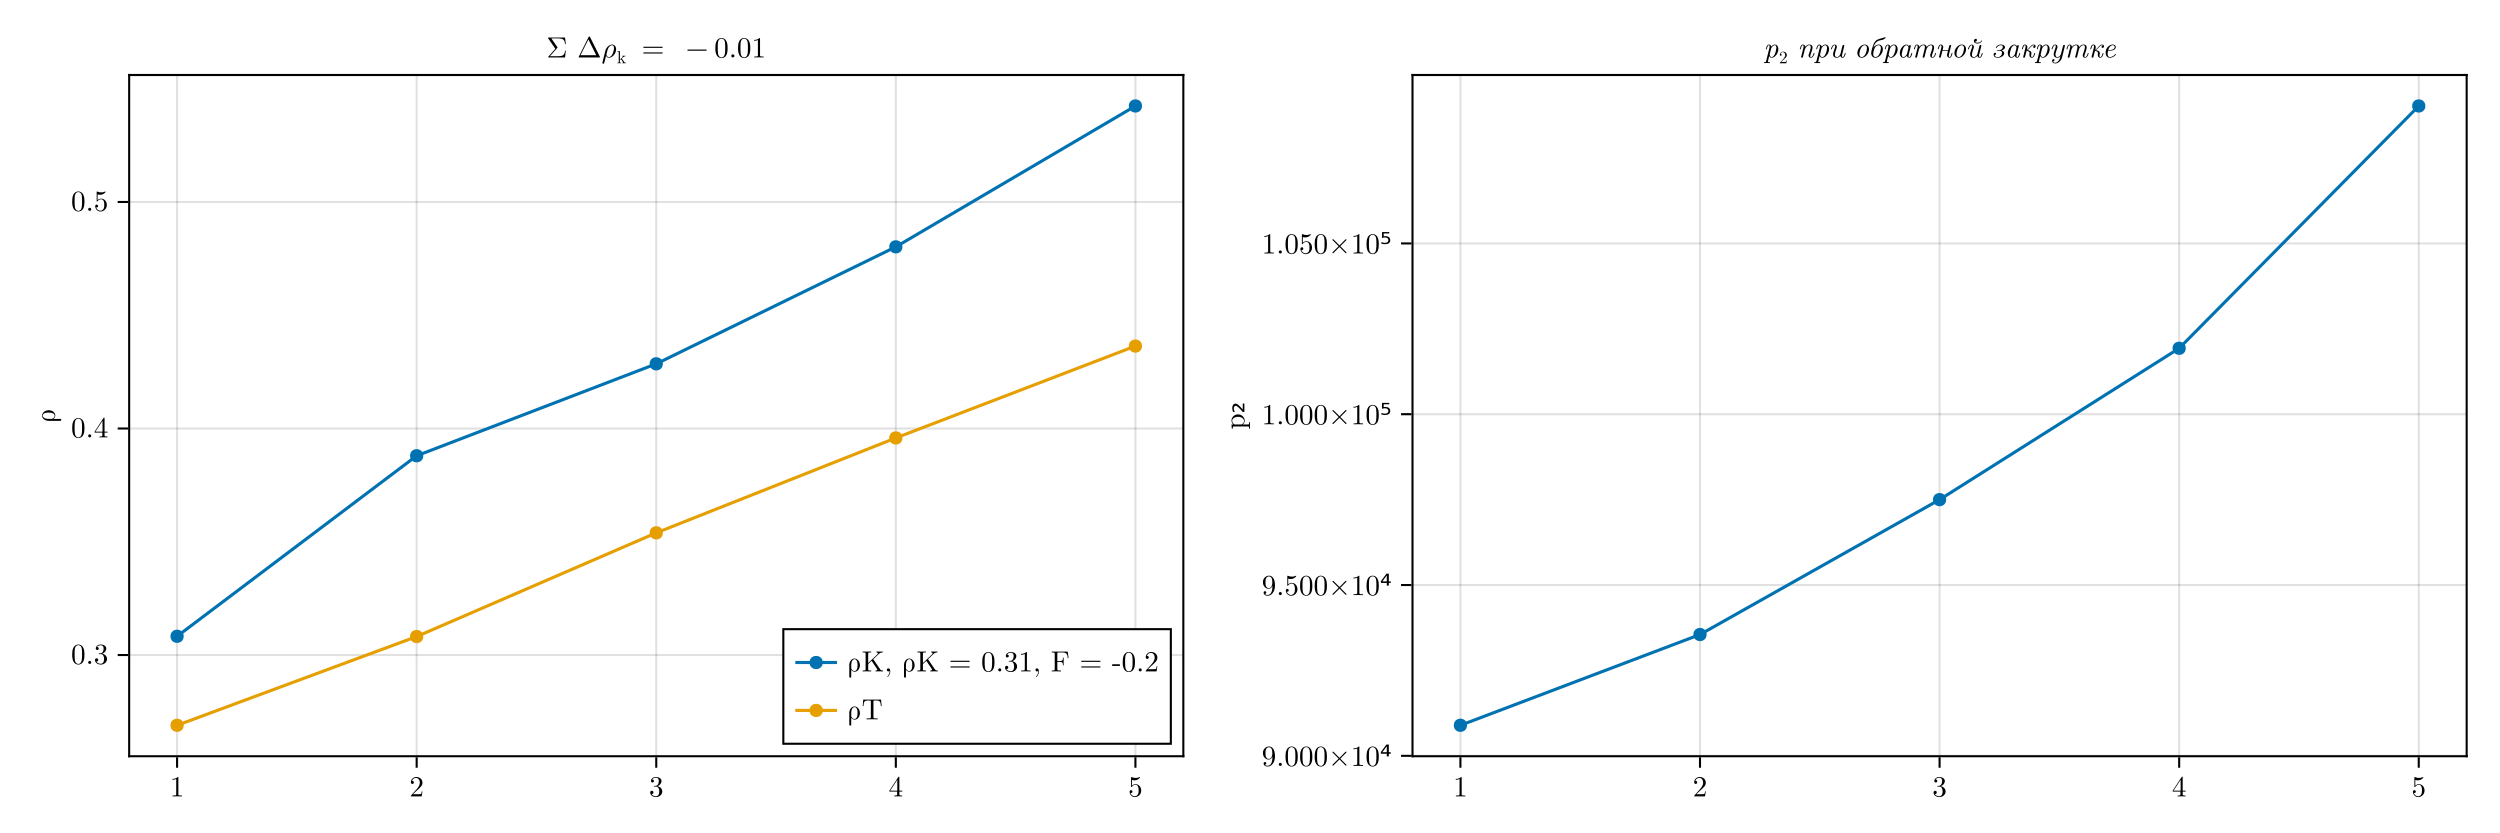 <?xml version="1.0" encoding="UTF-8"?>
<svg xmlns="http://www.w3.org/2000/svg" xmlns:xlink="http://www.w3.org/1999/xlink" width="1200" height="400" viewBox="0 0 1200 400">
<defs>
<g>
<g id="glyph-0-0-4dfd9dbc">
<path d="M 5.859 0 L 5.859 -0.438 L 5.422 -0.438 C 4.156 -0.438 4.109 -0.594 4.109 -1.109 L 4.109 -8.953 C 4.109 -9.297 4.109 -9.328 3.797 -9.328 C 2.922 -8.422 1.688 -8.422 1.25 -8.422 L 1.25 -8 C 1.531 -8 2.359 -8 3.078 -8.359 L 3.078 -1.109 C 3.078 -0.609 3.031 -0.438 1.781 -0.438 L 1.328 -0.438 L 1.328 0 C 1.812 -0.047 3.031 -0.047 3.594 -0.047 C 4.156 -0.047 5.375 -0.047 5.859 0 Z M 5.859 0 "/>
</g>
<g id="glyph-0-1-4dfd9dbc">
<path d="M 6.281 -2.438 L 5.938 -2.438 C 5.859 -2.016 5.766 -1.406 5.625 -1.188 C 5.531 -1.078 4.609 -1.078 4.297 -1.078 L 1.781 -1.078 L 3.266 -2.516 C 5.453 -4.453 6.281 -5.203 6.281 -6.609 C 6.281 -8.203 5.031 -9.328 3.312 -9.328 C 1.734 -9.328 0.703 -8.031 0.703 -6.797 C 0.703 -6 1.406 -6 1.438 -6 C 1.688 -6 2.172 -6.172 2.172 -6.75 C 2.172 -7.109 1.922 -7.469 1.422 -7.469 C 1.312 -7.469 1.281 -7.469 1.25 -7.469 C 1.562 -8.375 2.328 -8.891 3.141 -8.891 C 4.406 -8.891 5.016 -7.75 5.016 -6.609 C 5.016 -5.484 4.312 -4.375 3.547 -3.516 L 0.859 -0.516 C 0.703 -0.359 0.703 -0.344 0.703 0 L 5.891 0 Z M 6.281 -2.438 "/>
</g>
<g id="glyph-0-2-4dfd9dbc">
<path d="M 6.391 -2.391 C 6.391 -3.547 5.516 -4.641 4.062 -4.922 C 5.203 -5.312 6.016 -6.281 6.016 -7.391 C 6.016 -8.547 4.781 -9.328 3.438 -9.328 C 2.031 -9.328 0.969 -8.484 0.969 -7.422 C 0.969 -6.953 1.281 -6.688 1.688 -6.688 C 2.109 -6.688 2.391 -7 2.391 -7.406 C 2.391 -8.109 1.734 -8.109 1.531 -8.109 C 1.953 -8.797 2.891 -8.969 3.391 -8.969 C 3.969 -8.969 4.734 -8.672 4.734 -7.406 C 4.734 -7.234 4.703 -6.422 4.344 -5.812 C 3.922 -5.141 3.438 -5.094 3.094 -5.078 C 2.984 -5.062 2.641 -5.047 2.547 -5.047 C 2.438 -5.031 2.344 -5.016 2.344 -4.875 C 2.344 -4.719 2.438 -4.719 2.672 -4.719 L 3.297 -4.719 C 4.438 -4.719 4.953 -3.766 4.953 -2.391 C 4.953 -0.484 3.984 -0.078 3.375 -0.078 C 2.766 -0.078 1.719 -0.328 1.234 -1.141 C 1.719 -1.078 2.156 -1.391 2.156 -1.922 C 2.156 -2.422 1.781 -2.703 1.375 -2.703 C 1.031 -2.703 0.594 -2.5 0.594 -1.891 C 0.594 -0.609 1.891 0.312 3.422 0.312 C 5.125 0.312 6.391 -0.969 6.391 -2.391 Z M 6.391 -2.391 "/>
</g>
<g id="glyph-0-3-4dfd9dbc">
<path d="M 6.594 -2.312 L 6.594 -2.75 L 5.188 -2.75 L 5.188 -9.109 C 5.188 -9.391 5.188 -9.484 4.969 -9.484 C 4.844 -9.484 4.797 -9.484 4.688 -9.312 L 0.391 -2.75 L 0.391 -2.312 L 4.109 -2.312 L 4.109 -1.094 C 4.109 -0.594 4.094 -0.438 3.047 -0.438 L 2.766 -0.438 L 2.766 0 C 3.328 -0.047 4.062 -0.047 4.641 -0.047 C 5.234 -0.047 5.984 -0.047 6.547 0 L 6.547 -0.438 L 6.266 -0.438 C 5.219 -0.438 5.188 -0.594 5.188 -1.094 L 5.188 -2.312 Z M 4.203 -2.75 L 0.781 -2.75 L 4.203 -7.969 Z M 4.203 -2.75 "/>
</g>
<g id="glyph-0-4-4dfd9dbc">
<path d="M 6.281 -2.812 C 6.281 -4.484 5.141 -5.875 3.625 -5.875 C 2.953 -5.875 2.359 -5.656 1.844 -5.172 L 1.844 -7.891 C 2.125 -7.812 2.594 -7.719 3.031 -7.719 C 4.766 -7.719 5.734 -8.984 5.734 -9.172 C 5.734 -9.25 5.703 -9.328 5.594 -9.328 C 5.594 -9.328 5.562 -9.328 5.484 -9.281 C 5.203 -9.156 4.516 -8.875 3.578 -8.875 C 3.031 -8.875 2.375 -8.969 1.719 -9.266 C 1.609 -9.312 1.547 -9.312 1.547 -9.312 C 1.406 -9.312 1.406 -9.203 1.406 -8.969 L 1.406 -4.828 C 1.406 -4.578 1.406 -4.469 1.609 -4.469 C 1.703 -4.469 1.734 -4.516 1.797 -4.594 C 1.953 -4.812 2.469 -5.578 3.594 -5.578 C 4.328 -5.578 4.672 -4.922 4.781 -4.672 C 5.016 -4.156 5.047 -3.609 5.047 -2.906 C 5.047 -2.422 5.047 -1.578 4.703 -1 C 4.375 -0.453 3.844 -0.078 3.203 -0.078 C 2.188 -0.078 1.391 -0.828 1.141 -1.656 C 1.188 -1.641 1.234 -1.625 1.391 -1.625 C 1.844 -1.625 2.094 -1.969 2.094 -2.312 C 2.094 -2.641 1.844 -3 1.391 -3 C 1.188 -3 0.703 -2.891 0.703 -2.25 C 0.703 -1.047 1.672 0.312 3.234 0.312 C 4.859 0.312 6.281 -1.031 6.281 -2.812 Z M 6.281 -2.812 "/>
</g>
<g id="glyph-0-5-4dfd9dbc">
<path d="M 6.438 -4.484 C 6.438 -5.594 6.375 -6.719 5.875 -7.75 C 5.234 -9.094 4.094 -9.328 3.5 -9.328 C 2.656 -9.328 1.641 -8.953 1.062 -7.656 C 0.609 -6.688 0.547 -5.594 0.547 -4.484 C 0.547 -3.438 0.609 -2.172 1.172 -1.109 C 1.781 0.031 2.797 0.312 3.484 0.312 C 4.234 0.312 5.312 0.016 5.922 -1.312 C 6.375 -2.281 6.438 -3.375 6.438 -4.484 Z M 5.281 -4.641 C 5.281 -3.594 5.281 -2.641 5.125 -1.75 C 4.906 -0.422 4.109 0 3.484 0 C 2.938 0 2.109 -0.344 1.859 -1.688 C 1.703 -2.531 1.703 -3.828 1.703 -4.641 C 1.703 -5.547 1.703 -6.469 1.812 -7.219 C 2.094 -8.891 3.141 -9.016 3.484 -9.016 C 3.953 -9.016 4.875 -8.766 5.141 -7.375 C 5.281 -6.594 5.281 -5.531 5.281 -4.641 Z M 5.281 -4.641 "/>
</g>
<g id="glyph-0-6-4dfd9dbc">
<path d="M 2.688 -0.734 C 2.688 -1.141 2.359 -1.484 1.953 -1.484 C 1.547 -1.484 1.203 -1.141 1.203 -0.734 C 1.203 -0.344 1.547 0 1.953 0 C 2.359 0 2.688 -0.344 2.688 -0.734 Z M 2.688 -0.734 "/>
</g>
<g id="glyph-0-7-4dfd9dbc">
<path d="M 9.312 -3.297 L 8.953 -3.297 C 8.703 -0.969 7.75 -0.594 5.562 -0.594 L 1.688 -0.594 L 5.203 -4.562 C 5.328 -4.703 5.328 -4.781 5.328 -4.781 C 5.328 -4.859 5.281 -4.922 5.234 -4.984 L 2.359 -9.125 L 5.594 -9.125 C 7.969 -9.125 8.672 -8.625 8.953 -6.406 L 9.312 -6.406 L 8.922 -9.562 L 1.141 -9.562 C 0.812 -9.562 0.781 -9.562 0.781 -9.234 L 4.266 -4.172 L 0.938 -0.375 C 0.797 -0.219 0.797 -0.203 0.797 -0.156 C 0.797 0 0.938 0 1.141 0 L 8.922 0 Z M 9.312 -3.297 "/>
</g>
<g id="glyph-0-8-4dfd9dbc">
</g>
<g id="glyph-0-9-4dfd9dbc">
<path d="M 10.984 -0.109 C 10.984 -0.109 10.984 -0.156 10.922 -0.281 L 6.188 -9.766 C 6.094 -9.953 6.062 -10.031 5.828 -10.031 C 5.594 -10.031 5.562 -9.953 5.453 -9.766 L 0.734 -0.281 C 0.656 -0.156 0.656 -0.109 0.656 -0.109 C 0.656 0 0.734 0 0.969 0 L 10.688 0 C 10.906 0 10.984 0 10.984 -0.109 Z M 9.141 -1.062 L 1.594 -1.062 L 5.375 -8.625 Z M 9.141 -1.062 "/>
</g>
<g id="glyph-0-10-4dfd9dbc">
<path d="M 7.031 -3.906 C 7.031 -5.391 6.109 -6.188 5.078 -6.188 C 3.719 -6.188 2.25 -4.781 1.828 -3.078 L 0.469 2.422 C 0.422 2.594 0.422 2.641 0.422 2.641 C 0.422 2.859 0.578 3.031 0.812 3.031 C 1.109 3.031 1.281 2.766 1.297 2.734 C 1.375 2.609 1.812 0.734 2.203 -0.781 C 2.484 -0.219 2.922 0.156 3.578 0.156 C 5.219 0.156 7.031 -1.812 7.031 -3.906 Z M 6.016 -4.516 C 6.016 -3.734 5.609 -2.172 5.234 -1.484 C 4.781 -0.609 4.109 -0.156 3.562 -0.156 C 2.594 -0.156 2.359 -1.281 2.359 -1.406 C 2.359 -1.453 2.438 -1.734 2.484 -1.922 C 2.875 -3.484 3.016 -3.984 3.312 -4.547 C 3.922 -5.578 4.625 -5.875 5.047 -5.875 C 5.578 -5.875 6.016 -5.469 6.016 -4.516 Z M 6.016 -4.516 "/>
</g>
<g id="glyph-0-11-4dfd9dbc">
<path d="M 10.109 -4.859 C 10.109 -5.016 9.984 -5.141 9.828 -5.141 L 1.062 -5.141 C 0.906 -5.141 0.781 -5.016 0.781 -4.859 C 0.781 -4.703 0.906 -4.578 1.062 -4.578 L 9.828 -4.578 C 9.984 -4.578 10.109 -4.703 10.109 -4.859 Z M 10.109 -2.141 C 10.109 -2.297 9.984 -2.422 9.828 -2.422 L 1.062 -2.422 C 0.906 -2.422 0.781 -2.297 0.781 -2.141 C 0.781 -1.984 0.906 -1.859 1.062 -1.859 L 9.828 -1.859 C 9.984 -1.859 10.109 -1.984 10.109 -2.141 Z M 10.109 -2.141 "/>
</g>
<g id="glyph-0-12-4dfd9dbc">
<path d="M 10.109 -3.5 C 10.109 -3.656 9.984 -3.781 9.828 -3.781 L 1.062 -3.781 C 0.906 -3.781 0.781 -3.656 0.781 -3.5 C 0.781 -3.344 0.906 -3.219 1.062 -3.219 L 9.828 -3.219 C 9.984 -3.219 10.109 -3.344 10.109 -3.5 Z M 10.109 -3.5 "/>
</g>
<g id="glyph-0-13-4dfd9dbc">
<path d="M 6.391 -4.609 C 6.391 -8.375 4.781 -9.328 3.547 -9.328 C 2.766 -9.328 2.094 -9.078 1.484 -8.438 C 0.906 -7.812 0.594 -7.219 0.594 -6.172 C 0.594 -4.422 1.812 -3.047 3.391 -3.047 C 4.234 -3.047 4.812 -3.641 5.141 -4.453 L 5.141 -4 C 5.141 -0.734 3.688 -0.078 2.875 -0.078 C 2.625 -0.078 1.875 -0.109 1.5 -0.594 C 2.109 -0.594 2.219 -1 2.219 -1.234 C 2.219 -1.672 1.891 -1.875 1.578 -1.875 C 1.359 -1.875 0.938 -1.75 0.938 -1.203 C 0.938 -0.266 1.688 0.312 2.891 0.312 C 4.688 0.312 6.391 -1.594 6.391 -4.609 Z M 5.109 -5.891 C 5.109 -4.734 4.641 -3.375 3.406 -3.375 C 3.172 -3.375 2.531 -3.375 2.094 -4.25 C 1.844 -4.781 1.844 -5.469 1.844 -6.156 C 1.844 -6.922 1.844 -7.578 2.141 -8.094 C 2.516 -8.797 3.047 -8.969 3.547 -8.969 C 4.188 -8.969 4.641 -8.5 4.891 -7.875 C 5.047 -7.422 5.109 -6.531 5.109 -5.891 Z M 5.109 -5.891 "/>
</g>
<g id="glyph-0-14-4dfd9dbc">
<path d="M 8.734 -0.203 C 8.844 -0.312 8.844 -0.484 8.734 -0.609 L 5.844 -3.5 L 8.734 -6.391 C 8.844 -6.516 8.844 -6.688 8.734 -6.797 C 8.641 -6.906 8.453 -6.906 8.344 -6.797 L 5.453 -3.891 L 2.547 -6.797 C 2.438 -6.906 2.25 -6.906 2.156 -6.797 C 2.047 -6.688 2.047 -6.516 2.156 -6.391 L 5.047 -3.5 L 2.156 -0.609 C 2.047 -0.484 2.047 -0.312 2.156 -0.203 C 2.25 -0.094 2.438 -0.094 2.547 -0.203 L 5.453 -3.109 L 8.344 -0.203 C 8.453 -0.094 8.641 -0.094 8.734 -0.203 Z M 8.734 -0.203 "/>
</g>
<g id="glyph-0-15-4dfd9dbc">
<path d="M 5.891 -3.906 C 5.531 -5.391 4.406 -6.188 3.391 -6.188 C 2.031 -6.188 0.906 -4.781 0.906 -3.078 L 0.906 2.422 C 0.906 2.594 0.922 2.641 0.922 2.641 C 0.984 2.859 1.172 3.031 1.406 3.031 C 1.703 3.031 1.812 2.766 1.828 2.734 C 1.859 2.609 1.844 0.734 1.844 -0.781 C 2.266 -0.219 2.812 0.156 3.469 0.156 C 5.109 0.156 6.422 -1.812 5.891 -3.906 Z M 4.75 -4.516 C 4.922 -3.734 4.906 -2.172 4.719 -1.484 C 4.469 -0.609 3.906 -0.156 3.375 -0.156 C 2.391 -0.156 1.891 -1.281 1.859 -1.406 C 1.844 -1.453 1.844 -1.734 1.844 -1.922 C 1.844 -3.484 1.859 -3.984 2.031 -4.547 C 2.375 -5.578 3 -5.875 3.438 -5.875 C 3.953 -5.875 4.5 -5.469 4.75 -4.516 Z M 4.75 -4.516 "/>
</g>
<g id="glyph-0-16-4dfd9dbc">
<path d="M 10.297 0 L 10.297 -0.438 C 9.547 -0.438 9.25 -0.484 8.828 -1.109 L 5.594 -5.859 L 8.125 -8.281 C 8.234 -8.406 8.969 -9.109 10.109 -9.125 L 10.109 -9.562 C 9.75 -9.516 9.297 -9.516 8.922 -9.516 C 8.406 -9.516 7.609 -9.516 7.141 -9.562 L 7.141 -9.125 C 7.703 -9.109 7.781 -8.797 7.781 -8.672 C 7.781 -8.438 7.641 -8.297 7.531 -8.203 L 3.156 -4.016 L 3.156 -8.469 C 3.156 -8.969 3.172 -9.125 4.25 -9.125 L 4.594 -9.125 L 4.594 -9.562 C 4.109 -9.516 3.062 -9.516 2.531 -9.516 C 2 -9.516 0.953 -9.516 0.469 -9.562 L 0.469 -9.125 L 0.797 -9.125 C 1.875 -9.125 1.906 -8.969 1.906 -8.469 L 1.906 -1.094 C 1.906 -0.594 1.875 -0.438 0.797 -0.438 L 0.469 -0.438 L 0.469 0 C 0.953 -0.047 1.984 -0.047 2.516 -0.047 C 3.047 -0.047 4.109 -0.047 4.594 0 L 4.594 -0.438 L 4.25 -0.438 C 3.172 -0.438 3.156 -0.594 3.156 -1.094 L 3.156 -3.547 L 4.781 -5.078 L 7.312 -1.328 C 7.391 -1.203 7.516 -1.016 7.516 -0.859 C 7.516 -0.438 6.969 -0.438 6.688 -0.438 L 6.688 0 C 7.188 -0.047 8.156 -0.047 8.688 -0.047 Z M 10.297 0 "/>
</g>
<g id="glyph-0-17-4dfd9dbc">
<path d="M 2.844 -0.016 C 2.844 -0.938 2.484 -1.484 1.953 -1.484 C 1.484 -1.484 1.203 -1.141 1.203 -0.734 C 1.203 -0.359 1.484 0 1.953 0 C 2.109 0 2.297 -0.062 2.438 -0.188 C 2.484 -0.203 2.5 -0.219 2.5 -0.219 C 2.5 -0.219 2.531 -0.203 2.531 -0.016 C 2.531 1.016 2.047 1.859 1.578 2.328 C 1.422 2.484 1.422 2.5 1.422 2.547 C 1.422 2.641 1.5 2.703 1.562 2.703 C 1.719 2.703 2.844 1.625 2.844 -0.016 Z M 2.844 -0.016 "/>
</g>
<g id="glyph-0-18-4dfd9dbc">
<path d="M 3.859 -2.625 L 3.859 -3.438 L 0.156 -3.438 L 0.156 -2.625 Z M 3.859 -2.625 "/>
</g>
<g id="glyph-0-19-4dfd9dbc">
<path d="M 9.594 -6.328 L 9.328 -9.484 L 0.766 -9.484 L 0.5 -6.328 L 0.859 -6.328 C 1.047 -8.578 1.266 -9.047 3.375 -9.047 C 3.625 -9.047 3.984 -9.047 4.125 -9.016 C 4.422 -8.953 4.422 -8.812 4.422 -8.484 L 4.422 -1.109 C 4.422 -0.625 4.422 -0.438 2.953 -0.438 L 2.391 -0.438 L 2.391 0 C 2.969 -0.047 4.391 -0.047 5.047 -0.047 C 5.688 -0.047 7.125 -0.047 7.703 0 L 7.703 -0.438 L 7.141 -0.438 C 5.672 -0.438 5.672 -0.625 5.672 -1.109 L 5.672 -8.484 C 5.672 -8.766 5.672 -8.953 5.922 -9.016 C 6.078 -9.047 6.453 -9.047 6.719 -9.047 C 8.828 -9.047 9.047 -8.578 9.234 -6.328 Z M 9.594 -6.328 "/>
</g>
<g id="glyph-1-0-4dfd9dbc">
<path d="M -3.906 -5.891 C -5.391 -5.531 -6.188 -4.406 -6.188 -3.391 C -6.188 -2.031 -4.781 -0.906 -3.078 -0.906 L 2.422 -0.906 C 2.594 -0.906 2.641 -0.922 2.641 -0.922 C 2.859 -0.984 3.031 -1.172 3.031 -1.406 C 3.031 -1.703 2.766 -1.812 2.734 -1.828 C 2.609 -1.859 0.734 -1.844 -0.781 -1.844 C -0.219 -2.266 0.156 -2.812 0.156 -3.469 C 0.156 -5.109 -1.812 -6.422 -3.906 -5.891 Z M -4.516 -4.75 C -3.734 -4.922 -2.172 -4.906 -1.484 -4.719 C -0.609 -4.469 -0.156 -3.906 -0.156 -3.375 C -0.156 -2.391 -1.281 -1.891 -1.406 -1.859 C -1.453 -1.844 -1.734 -1.844 -1.922 -1.844 C -3.484 -1.844 -3.984 -1.859 -4.547 -2.031 C -5.578 -2.375 -5.875 -3 -5.875 -3.438 C -5.875 -3.953 -5.469 -4.5 -4.516 -4.75 Z M -4.516 -4.75 "/>
</g>
<g id="glyph-2-0-4dfd9dbc">
<path d="M 4.297 0 L 4.297 -0.266 C 3.984 -0.266 3.797 -0.266 3.484 -0.703 L 2.406 -2.203 C 2.406 -2.234 2.359 -2.281 2.359 -2.297 C 2.359 -2.344 2.953 -2.844 3.047 -2.906 C 3.578 -3.344 3.922 -3.359 4.109 -3.359 L 4.109 -3.625 C 3.859 -3.594 3.75 -3.594 3.516 -3.594 C 3.219 -3.594 2.688 -3.609 2.578 -3.625 L 2.578 -3.359 C 2.734 -3.359 2.812 -3.266 2.812 -3.156 C 2.812 -2.984 2.703 -2.891 2.625 -2.828 L 1.453 -1.797 L 1.453 -5.828 L 0.234 -5.734 L 0.234 -5.484 C 0.828 -5.484 0.891 -5.422 0.891 -5.016 L 0.891 -0.641 C 0.891 -0.266 0.797 -0.266 0.234 -0.266 L 0.234 0 L 1.156 -0.031 L 2.078 0 L 2.078 -0.266 C 1.516 -0.266 1.422 -0.266 1.422 -0.641 L 1.422 -1.5 L 1.953 -1.969 C 2.609 -1.078 2.953 -0.609 2.953 -0.453 C 2.953 -0.297 2.812 -0.266 2.656 -0.266 L 2.656 0 L 3.562 -0.031 C 3.812 -0.031 4.047 -0.016 4.297 0 Z M 4.297 0 "/>
</g>
<g id="glyph-3-0-4dfd9dbc">
<path d="M -3.031 -7.297 C -4.797 -7.297 -6.188 -5.938 -6.188 -4.375 C -6.188 -3.281 -5.578 -2.688 -5.266 -2.406 L -6.188 -2.406 L -6.031 -0.391 L -5.594 -0.391 C -5.594 -1.391 -5.516 -1.484 -4.906 -1.484 L 1.656 -1.484 C 2.281 -1.484 2.281 -1.328 2.281 -0.391 L 2.719 -0.391 L 2.672 -1.953 L 2.719 -3.547 L 2.281 -3.547 C 2.281 -2.609 2.281 -2.453 1.656 -2.453 L -0.828 -2.453 C -0.609 -2.516 0.156 -3.109 0.156 -4.172 C 0.156 -5.844 -1.219 -7.297 -3.031 -7.297 Z M -3.031 -6.125 C -1.328 -6.125 -0.156 -5.156 -0.156 -4.109 C -0.156 -3.562 -0.438 -3.031 -1.016 -2.641 C -1.297 -2.453 -1.312 -2.453 -1.594 -2.453 L -4.719 -2.453 C -5.438 -2.859 -5.844 -3.547 -5.844 -4.25 C -5.844 -5.281 -4.609 -6.125 -3.031 -6.125 Z M -3.031 -6.125 "/>
</g>
<g id="glyph-4-0-4dfd9dbc">
<path d="M -0.781 -1.828 L -0.781 -4.734 L 0 -4.734 L 0 -0.641 L -0.75 -0.641 C -0.895 -0.797 -1.094 -1.02 -1.344 -1.312 C -2.738 -2.875 -3.648 -3.656 -4.078 -3.656 C -4.379 -3.656 -4.617 -3.535 -4.797 -3.297 C -4.984 -3.066 -5.078 -2.754 -5.078 -2.359 C -5.078 -2.129 -5.035 -1.875 -4.953 -1.594 C -4.879 -1.312 -4.766 -1.008 -4.609 -0.688 L -5.453 -0.688 C -5.578 -1.031 -5.672 -1.352 -5.734 -1.656 C -5.797 -1.969 -5.828 -2.254 -5.828 -2.516 C -5.828 -3.172 -5.676 -3.695 -5.375 -4.094 C -5.07 -4.488 -4.676 -4.688 -4.188 -4.688 C -3.551 -4.688 -2.586 -3.93 -1.297 -2.422 C -1.078 -2.172 -0.906 -1.973 -0.781 -1.828 Z M -0.781 -1.828 "/>
</g>
<g id="glyph-5-0-4dfd9dbc">
<path d="M 3.266 -9.453 L 1.156 -6.578 L 3.266 -6.578 Z M 3.109 -10.281 L 4.25 -10.281 L 4.25 -6.578 L 5.172 -6.578 L 5.172 -5.844 L 4.25 -5.844 L 4.25 -4.562 L 3.266 -4.562 L 3.266 -5.844 L 0.438 -5.844 L 0.438 -6.672 Z M 3.109 -10.281 "/>
</g>
<g id="glyph-5-1-4dfd9dbc">
<path d="M 0.969 -10.281 L 4.453 -10.281 L 4.453 -9.625 L 1.781 -9.625 L 1.781 -8.234 C 1.906 -8.273 2.035 -8.301 2.172 -8.312 C 2.297 -8.332 2.426 -8.344 2.562 -8.344 C 3.289 -8.344 3.867 -8.172 4.297 -7.828 C 4.723 -7.473 4.938 -7 4.938 -6.406 C 4.938 -5.789 4.719 -5.312 4.281 -4.969 C 3.844 -4.633 3.223 -4.469 2.422 -4.469 C 2.148 -4.469 1.867 -4.488 1.578 -4.531 C 1.297 -4.57 1.004 -4.629 0.703 -4.703 L 0.703 -5.484 C 0.961 -5.359 1.234 -5.266 1.516 -5.203 C 1.797 -5.141 2.094 -5.109 2.406 -5.109 C 2.914 -5.109 3.316 -5.223 3.609 -5.453 C 3.898 -5.691 4.047 -6.008 4.047 -6.406 C 4.047 -6.801 3.898 -7.113 3.609 -7.344 C 3.316 -7.582 2.914 -7.703 2.406 -7.703 C 2.164 -7.703 1.926 -7.676 1.688 -7.625 C 1.457 -7.582 1.219 -7.516 0.969 -7.422 Z M 0.969 -10.281 "/>
</g>
<g id="glyph-6-0-4dfd9dbc">
<path d="M 7.141 -4 C 7.141 -5.5 6.297 -6.188 5.453 -6.188 C 4.781 -6.188 4.172 -5.688 3.766 -5.203 C 3.594 -6.016 2.969 -6.188 2.625 -6.188 C 2.109 -6.188 1.828 -5.859 1.609 -5.453 C 1.344 -4.891 1.156 -4.031 1.156 -4.031 C 1.156 -3.891 1.297 -3.891 1.375 -3.891 C 1.547 -3.891 1.562 -3.906 1.641 -4.219 C 1.891 -5.188 2.156 -5.875 2.594 -5.875 C 2.953 -5.875 2.953 -5.469 2.953 -5.312 C 2.953 -5.234 2.953 -5.016 2.859 -4.625 L 1.266 1.797 C 1.141 2.219 1.031 2.266 0.484 2.281 C 0.359 2.281 0.203 2.281 0.203 2.547 C 0.203 2.641 0.266 2.719 0.359 2.719 C 0.734 2.719 1.141 2.672 1.547 2.672 C 1.984 2.672 2.469 2.719 2.891 2.719 C 2.984 2.719 3.156 2.719 3.156 2.453 C 3.156 2.281 3.031 2.281 2.828 2.281 C 2.109 2.281 2.109 2.203 2.109 2.062 C 2.109 1.969 2.219 1.609 2.266 1.391 L 2.766 -0.656 C 2.875 -0.422 3.219 0.156 3.953 0.156 C 5.469 0.156 7.141 -1.922 7.141 -4 Z M 5.422 -1.484 C 5.25 -1.141 4.641 -0.156 3.938 -0.156 C 3.125 -0.156 2.984 -1.344 2.984 -1.453 C 2.984 -1.5 3 -1.547 3.031 -1.656 L 3.688 -4.297 C 3.797 -4.781 4.656 -5.875 5.438 -5.875 C 6.062 -5.875 6.203 -5.078 6.203 -4.641 C 6.203 -4.047 5.828 -2.375 5.422 -1.484 Z M 5.422 -1.484 "/>
</g>
<g id="glyph-6-1-4dfd9dbc">
<path d="M 1.156 -4.031 C 1.156 -3.891 1.297 -3.891 1.375 -3.891 C 1.547 -3.891 1.562 -3.906 1.641 -4.219 C 1.891 -5.188 2.156 -5.875 2.594 -5.875 C 2.953 -5.875 2.953 -5.469 2.953 -5.312 C 2.953 -5.094 2.906 -4.828 2.859 -4.609 L 1.812 -0.406 C 1.781 -0.328 1.766 -0.25 1.766 -0.203 C 1.766 -0.062 1.875 0.156 2.156 0.156 C 2.328 0.156 2.562 0.062 2.656 -0.203 L 3.219 -2.453 C 3.297 -2.766 3.375 -3.047 3.438 -3.359 C 3.625 -4.078 3.625 -4.094 3.859 -4.5 C 4.062 -4.828 4.688 -5.875 5.75 -5.875 C 6.375 -5.875 6.391 -5.25 6.391 -4.953 C 6.391 -4.094 5.781 -2.422 5.594 -1.859 C 5.406 -1.391 5.359 -1.266 5.359 -0.969 C 5.359 -0.344 5.75 0.156 6.422 0.156 C 7.734 0.156 8.203 -1.938 8.203 -2 C 8.203 -2.141 8.094 -2.141 8 -2.141 C 7.812 -2.141 7.812 -2.109 7.75 -1.906 C 7.641 -1.531 7.266 -0.156 6.453 -0.156 C 6.156 -0.156 6.141 -0.359 6.141 -0.562 C 6.141 -0.906 6.281 -1.281 6.391 -1.609 C 6.672 -2.359 7.25 -3.922 7.25 -4.734 C 7.25 -5.875 6.484 -6.188 5.797 -6.188 C 4.641 -6.188 3.969 -5.344 3.797 -5.078 C 3.703 -5.766 3.219 -6.188 2.625 -6.188 C 2.109 -6.188 1.828 -5.859 1.609 -5.453 C 1.344 -4.891 1.156 -4.062 1.156 -4.031 Z M 1.156 -4.031 "/>
</g>
<g id="glyph-6-2-4dfd9dbc">
<path d="M 0.203 2.531 C 0.203 2.672 0.281 2.703 0.516 2.703 C 0.734 2.703 1.031 2.688 1.531 2.688 C 2.328 2.688 2.594 2.719 2.859 2.719 C 3.031 2.719 3.141 2.594 3.141 2.484 C 3.141 2.422 3.109 2.375 3.062 2.344 C 3 2.281 2.859 2.281 2.719 2.281 L 2.625 2.281 C 2.375 2.281 2.125 2.266 2.125 2.031 C 2.125 1.766 2.594 0.141 2.766 -0.703 L 2.781 -0.703 C 2.938 -0.375 3.297 0.156 4.047 0.156 C 5.594 0.156 7.328 -1.875 7.328 -3.969 C 7.328 -5.25 6.609 -6.188 5.531 -6.188 C 4.766 -6.188 4.172 -5.609 3.766 -5.188 C 3.609 -5.922 3.062 -6.188 2.625 -6.188 C 1.875 -6.188 1.547 -5.422 1.375 -4.859 C 1.281 -4.547 1.172 -4.234 1.172 -4.062 C 1.172 -3.922 1.297 -3.891 1.375 -3.891 C 1.453 -3.891 1.547 -3.938 1.594 -4.094 C 1.734 -4.531 1.969 -5.859 2.578 -5.859 C 2.719 -5.859 2.938 -5.766 2.938 -5.312 C 2.938 -4.938 2.812 -4.469 2.781 -4.375 L 1.281 1.672 C 1.234 1.812 1.188 1.984 1.109 2.094 C 0.844 2.453 0.203 2.094 0.203 2.531 Z M 3 -1.469 C 3 -1.594 3.203 -2.406 3.656 -4.188 C 3.828 -4.875 4.75 -5.859 5.484 -5.859 C 5.984 -5.859 6.359 -5.422 6.359 -4.578 C 6.359 -3.953 5.984 -1.938 5.281 -0.984 C 4.734 -0.25 4.266 -0.172 4.016 -0.172 C 3.234 -0.172 3 -1.172 3 -1.469 Z M 3 -1.469 "/>
</g>
<g id="glyph-6-3-4dfd9dbc">
<path d="M 1.156 -4.062 C 1.156 -3.922 1.312 -3.875 1.391 -3.875 C 1.469 -3.875 1.562 -3.938 1.625 -4.141 C 1.75 -4.609 2.125 -5.859 2.891 -5.859 C 3.156 -5.859 3.219 -5.656 3.219 -5.469 C 3.219 -4.672 2.172 -2.844 2.172 -1.531 C 2.172 -0.188 3.156 0.156 3.906 0.156 C 4.75 0.156 5.297 -0.359 5.609 -0.781 C 5.844 -0.047 6.328 0.156 6.766 0.156 C 7.297 0.156 7.578 -0.25 7.734 -0.562 C 8 -1.047 8.203 -1.875 8.203 -1.953 C 8.203 -2.047 8.109 -2.156 8 -2.156 C 7.891 -2.156 7.797 -2.078 7.734 -1.812 C 7.625 -1.422 7.344 -0.172 6.797 -0.172 C 6.656 -0.172 6.422 -0.25 6.422 -0.734 C 6.422 -1.094 6.578 -1.656 6.688 -2.078 C 7.375 -4.781 7.562 -5.453 7.562 -5.703 C 7.562 -5.828 7.422 -6.016 7.188 -6.016 C 6.703 -6.016 6.609 -5.453 6.594 -5.359 L 5.719 -1.812 C 5.688 -1.688 5.656 -1.562 5.594 -1.438 C 5.453 -1.078 4.828 -0.172 3.969 -0.172 C 3.297 -0.172 3.031 -0.656 3.031 -1.297 C 3.031 -2.656 4 -4.312 4 -5.062 C 4 -5.703 3.578 -6.172 2.953 -6.172 C 1.656 -6.172 1.156 -4.172 1.156 -4.062 Z M 1.156 -4.062 "/>
</g>
<g id="glyph-6-4-4dfd9dbc">
<path d="M 1.281 -2.156 C 1.281 -0.719 2.172 0.156 3.328 0.156 C 5.062 0.156 6.875 -1.828 6.875 -3.891 C 6.875 -5.219 6.047 -6.188 4.828 -6.188 C 3.094 -6.188 1.281 -4.203 1.281 -2.156 Z M 2.266 -1.594 C 2.266 -2.297 2.625 -3.844 3.078 -4.609 C 3.594 -5.453 4.266 -5.875 4.812 -5.875 C 5.5 -5.875 5.891 -5.266 5.891 -4.438 C 5.891 -3.844 5.594 -2.391 5.141 -1.547 C 4.734 -0.781 4.016 -0.156 3.328 -0.156 C 2.781 -0.156 2.266 -0.594 2.266 -1.594 Z M 2.266 -1.594 "/>
</g>
<g id="glyph-6-5-4dfd9dbc">
<path d="M 1.266 -2.094 C 1.266 -0.781 2.078 0.156 3.281 0.156 C 5.047 0.156 6.875 -1.812 6.875 -3.891 C 6.875 -5.203 6.062 -6.188 4.859 -6.188 C 4.406 -6.188 3.391 -6.031 2.312 -4.797 C 3.578 -8.766 5.656 -7.906 7.328 -8.688 C 7.812 -8.938 8.188 -9.375 8.188 -9.562 C 8.188 -9.625 8.141 -9.719 7.984 -9.719 C 7.844 -9.719 7.672 -9.641 7.625 -9.625 C 4.062 -8.391 2.953 -9.141 1.578 -3.844 C 1.5 -3.484 1.266 -2.688 1.266 -2.094 Z M 2.234 -1.562 C 2.234 -1.734 2.484 -4.188 3.422 -5.188 C 3.984 -5.812 4.578 -5.859 4.781 -5.859 C 5.453 -5.859 5.938 -5.359 5.938 -4.516 C 5.938 -4.141 5.609 -1.938 4.781 -0.953 C 4.484 -0.578 3.938 -0.203 3.375 -0.203 C 2.922 -0.203 2.234 -0.469 2.234 -1.562 Z M 2.234 -1.562 "/>
</g>
<g id="glyph-6-6-4dfd9dbc">
<path d="M 1.266 -2.016 C 1.266 -0.828 1.906 0.156 2.953 0.156 C 3.453 0.156 4.078 -0.141 4.641 -0.828 C 4.781 -0.141 5.312 0.156 5.797 0.156 C 6.312 0.156 6.609 -0.203 6.812 -0.625 C 7.062 -1.156 7.234 -1.969 7.234 -2 C 7.234 -2.141 7.125 -2.141 7.031 -2.141 C 6.859 -2.141 6.844 -2.125 6.766 -1.812 C 6.562 -1.031 6.297 -0.156 5.828 -0.156 C 5.453 -0.156 5.453 -0.531 5.453 -0.734 C 5.453 -0.828 5.453 -1.047 5.562 -1.438 L 6.516 -5.25 C 6.562 -5.453 6.562 -5.469 6.562 -5.547 C 6.562 -5.844 6.328 -5.906 6.188 -5.906 C 5.734 -5.906 5.641 -5.438 5.625 -5.359 C 5.359 -5.969 4.906 -6.188 4.469 -6.188 C 2.906 -6.188 1.266 -4.062 1.266 -2.016 Z M 2.219 -1.406 C 2.219 -2.094 2.641 -3.734 2.891 -4.328 C 3.25 -5.188 3.891 -5.875 4.469 -5.875 C 5.078 -5.875 5.438 -5.156 5.438 -4.562 C 5.438 -4.531 5.422 -4.469 5.391 -4.375 L 4.734 -1.734 C 4.625 -1.281 3.75 -0.156 2.984 -0.156 C 2.328 -0.156 2.219 -0.984 2.219 -1.406 Z M 2.219 -1.406 "/>
</g>
<g id="glyph-6-7-4dfd9dbc">
<path d="M 1.156 -4.031 C 1.156 -3.891 1.297 -3.891 1.375 -3.891 C 1.547 -3.891 1.562 -3.906 1.641 -4.219 C 1.891 -5.188 2.156 -5.875 2.594 -5.875 C 2.953 -5.875 2.953 -5.469 2.953 -5.312 C 2.953 -5.094 2.906 -4.828 2.859 -4.609 L 1.812 -0.406 C 1.781 -0.328 1.766 -0.25 1.766 -0.203 C 1.766 -0.062 1.875 0.156 2.156 0.156 C 2.328 0.156 2.562 0.062 2.656 -0.203 L 3.219 -2.453 C 3.297 -2.766 3.375 -3.047 3.438 -3.359 C 3.625 -4.047 3.625 -4.078 3.797 -4.375 C 4.203 -5.062 4.797 -5.875 5.766 -5.875 C 6.406 -5.875 6.406 -5.172 6.406 -4.953 C 6.406 -4.578 6.312 -4.172 6.281 -4.047 L 5.375 -0.406 C 5.344 -0.328 5.328 -0.25 5.328 -0.203 C 5.328 -0.062 5.453 0.156 5.719 0.156 C 5.891 0.156 6.125 0.062 6.234 -0.203 L 6.797 -2.453 C 6.859 -2.766 6.938 -3.047 7.016 -3.359 C 7.203 -4.047 7.203 -4.078 7.359 -4.375 C 7.766 -5.062 8.375 -5.875 9.344 -5.875 C 9.984 -5.875 9.984 -5.172 9.984 -4.953 C 9.984 -4.094 9.359 -2.422 9.172 -1.859 C 8.984 -1.391 8.953 -1.266 8.953 -0.969 C 8.953 -0.344 9.344 0.156 10.016 0.156 C 11.312 0.156 11.781 -1.938 11.781 -2 C 11.781 -2.141 11.672 -2.141 11.578 -2.141 C 11.391 -2.141 11.391 -2.109 11.344 -1.906 C 11.234 -1.531 10.844 -0.156 10.031 -0.156 C 9.75 -0.156 9.734 -0.359 9.734 -0.562 C 9.734 -0.906 9.875 -1.281 9.984 -1.609 C 10.266 -2.359 10.844 -3.922 10.844 -4.734 C 10.844 -5.906 10.031 -6.188 9.359 -6.188 C 8.391 -6.188 7.688 -5.578 7.266 -4.953 C 7.156 -5.922 6.422 -6.188 5.797 -6.188 C 4.953 -6.188 4.266 -5.719 3.797 -5.078 C 3.703 -5.766 3.219 -6.188 2.625 -6.188 C 2.109 -6.188 1.828 -5.859 1.609 -5.453 C 1.344 -4.891 1.156 -4.062 1.156 -4.031 Z M 1.156 -4.031 "/>
</g>
<g id="glyph-6-8-4dfd9dbc">
<path d="M 1.156 -4.062 C 1.156 -3.875 1.375 -3.859 1.484 -3.922 C 1.688 -4.031 1.859 -5.859 2.578 -5.859 C 2.719 -5.859 2.938 -5.75 2.938 -5.312 C 2.938 -5.062 2.922 -4.938 2.719 -4.094 L 1.844 -0.625 C 1.812 -0.5 1.766 -0.359 1.766 -0.219 C 1.766 0.016 1.953 0.156 2.156 0.156 C 2.406 0.156 2.578 -0.062 2.625 -0.203 C 2.688 -0.344 3.406 -3.203 3.406 -3.219 L 6.062 -3.219 C 5.516 -1.188 5.594 -1.141 5.594 -1.109 C 5.594 -0.344 6.109 0.156 6.766 0.156 C 7.297 0.156 7.578 -0.25 7.734 -0.562 C 8 -1.047 8.203 -1.875 8.203 -1.953 C 8.203 -2.047 8.109 -2.156 8 -2.156 C 7.891 -2.156 7.797 -2.078 7.734 -1.812 C 7.625 -1.469 7.359 -0.172 6.797 -0.172 C 6.656 -0.172 6.422 -0.266 6.422 -0.734 C 6.422 -1.422 7.547 -5.234 7.562 -5.656 C 7.562 -5.891 7.359 -6.016 7.172 -6.016 C 6.719 -6.016 6.656 -5.766 6.141 -3.547 L 3.484 -3.547 C 3.703 -4.375 3.781 -4.688 3.781 -4.922 C 3.781 -5.656 3.297 -6.188 2.625 -6.188 C 2.438 -6.188 2.266 -6.141 2.109 -6.047 C 1.406 -5.609 1.156 -4.062 1.156 -4.062 Z M 1.156 -4.062 "/>
</g>
<g id="glyph-6-9-4dfd9dbc">
<path d="M 3.969 -7.828 C 3.969 -7.109 4.656 -6.656 5.625 -6.656 C 7.078 -6.656 7.875 -7.625 7.875 -8.047 C 7.875 -8.219 7.734 -8.266 7.625 -8.141 C 7.625 -8.141 7.297 -7.078 5.656 -7.078 C 4.75 -7.078 4.484 -7.438 4.359 -7.594 C 4.438 -7.562 4.531 -7.547 4.625 -7.547 C 5.047 -7.547 5.453 -7.938 5.453 -8.359 C 5.453 -8.688 5.188 -8.938 4.875 -8.938 C 4.328 -8.938 3.969 -8.422 3.969 -7.828 Z M 1.156 -4.062 C 1.156 -3.922 1.312 -3.875 1.391 -3.875 C 1.469 -3.875 1.562 -3.938 1.625 -4.141 C 1.75 -4.609 2.125 -5.859 2.891 -5.859 C 3.156 -5.859 3.219 -5.656 3.219 -5.469 C 3.219 -4.672 2.172 -2.844 2.172 -1.531 C 2.172 -0.188 3.156 0.156 3.906 0.156 C 4.75 0.156 5.297 -0.359 5.609 -0.781 C 5.844 -0.047 6.328 0.156 6.766 0.156 C 7.297 0.156 7.578 -0.25 7.734 -0.562 C 8 -1.047 8.203 -1.875 8.203 -1.953 C 8.203 -2.047 8.109 -2.156 8 -2.156 C 7.891 -2.156 7.797 -2.078 7.734 -1.812 C 7.625 -1.422 7.344 -0.172 6.797 -0.172 C 6.656 -0.172 6.422 -0.25 6.422 -0.734 C 6.422 -1.094 6.578 -1.656 6.688 -2.078 C 7.375 -4.781 7.562 -5.453 7.562 -5.703 C 7.562 -5.828 7.422 -6.016 7.188 -6.016 C 6.703 -6.016 6.609 -5.453 6.594 -5.359 L 5.719 -1.812 C 5.688 -1.688 5.656 -1.562 5.594 -1.438 C 5.453 -1.078 4.828 -0.172 3.969 -0.172 C 3.297 -0.172 3.031 -0.656 3.031 -1.297 C 3.031 -2.656 4 -4.312 4 -5.062 C 4 -5.703 3.578 -6.172 2.953 -6.172 C 1.656 -6.172 1.156 -4.172 1.156 -4.062 Z M 1.156 -4.062 "/>
</g>
<g id="glyph-6-10-4dfd9dbc">
<path d="M 0.906 -1.344 C 0.906 -0.438 1.719 0.156 2.875 0.156 C 4.516 0.156 6 -0.875 6 -1.969 C 6 -2.781 5.25 -3.203 4.781 -3.375 C 5.844 -3.719 6.391 -4.297 6.391 -4.906 C 6.391 -5.672 5.484 -6.188 4.406 -6.188 C 2.812 -6.188 1.984 -5.047 1.984 -4.703 C 1.984 -4.672 1.984 -4.641 2 -4.641 C 2.062 -4.531 2.219 -4.5 2.312 -4.578 C 2.359 -4.625 2.391 -4.672 2.484 -4.844 C 2.875 -5.453 3.609 -5.859 4.359 -5.859 C 4.859 -5.859 5.328 -5.672 5.328 -5.156 C 5.328 -4.797 5.172 -3.547 3.594 -3.547 L 2.891 -3.547 C 2.719 -3.547 2.531 -3.531 2.531 -3.375 C 2.531 -3.219 2.719 -3.219 2.828 -3.219 L 3.516 -3.219 C 3.969 -3.219 4.938 -3.188 4.938 -2.234 C 4.938 -1.312 4.281 -0.156 2.875 -0.156 C 2.344 -0.156 1.578 -0.344 1.359 -1.125 C 1.953 -1.141 2.094 -1.625 2.094 -1.812 C 2.094 -2.078 1.891 -2.25 1.625 -2.25 C 1.344 -2.25 0.906 -2.031 0.906 -1.344 Z M 0.906 -1.344 "/>
</g>
<g id="glyph-6-11-4dfd9dbc">
<path d="M 1.156 -4.062 C 1.156 -3.875 1.375 -3.859 1.484 -3.922 C 1.688 -4.031 1.859 -5.859 2.578 -5.859 C 2.719 -5.859 2.938 -5.766 2.938 -5.312 C 2.938 -4.969 2.797 -4.5 2.703 -4.094 L 1.844 -0.625 C 1.812 -0.5 1.766 -0.359 1.766 -0.219 C 1.766 0.016 1.953 0.156 2.141 0.156 C 2.391 0.156 2.578 -0.062 2.625 -0.203 C 2.688 -0.344 3.391 -3.188 3.391 -3.188 C 3.875 -3.125 4.828 -2.859 4.828 -2.031 C 4.828 -1.781 4.734 -1.531 4.734 -1.188 C 4.734 -0.406 5.188 0.156 5.906 0.156 C 7.094 0.156 7.469 -1.859 7.469 -1.953 C 7.469 -2.094 7.422 -2.141 7.281 -2.141 C 7.094 -2.141 7.047 -1.969 7.016 -1.828 C 6.844 -1.203 6.594 -0.172 5.953 -0.172 C 5.797 -0.172 5.547 -0.234 5.547 -0.734 C 5.547 -1.297 5.734 -1.625 5.734 -2.047 C 5.734 -3.078 4.516 -3.406 3.844 -3.484 C 5.078 -4.359 5.734 -5.859 6.828 -5.859 C 7 -5.859 7.078 -5.797 7.203 -5.688 C 6.609 -5.578 6.562 -5.141 6.562 -5.016 C 6.562 -4.75 6.781 -4.562 7.047 -4.562 C 7.422 -4.562 7.734 -4.906 7.734 -5.328 C 7.734 -5.828 7.375 -6.188 6.844 -6.188 C 5.469 -6.188 4.781 -4.297 3.516 -3.656 C 3.766 -4.656 3.766 -4.672 3.766 -4.922 C 3.766 -5.781 3.141 -6.188 2.609 -6.188 C 2.422 -6.188 2.266 -6.141 2.109 -6.047 C 1.406 -5.609 1.156 -4.062 1.156 -4.062 Z M 1.156 -4.062 "/>
</g>
<g id="glyph-6-12-4dfd9dbc">
<path d="M 1.156 -4.062 C 1.156 -3.953 1.266 -3.891 1.359 -3.891 C 1.406 -3.891 1.453 -3.906 1.5 -3.938 C 1.656 -4.047 1.953 -5.859 2.891 -5.859 C 3.141 -5.859 3.203 -5.656 3.203 -5.469 C 3.203 -4.656 2.172 -2.859 2.172 -1.531 C 2.172 -0.188 3.156 0.156 3.906 0.156 C 4.594 0.156 5.031 -0.172 5.391 -0.516 C 5.312 -0.234 5.25 0.062 5.172 0.328 C 4.719 1.672 3.797 2.562 2.891 2.562 C 2.609 2.562 2.078 2.469 1.844 1.922 C 2.438 1.891 2.547 1.422 2.547 1.266 C 2.547 1.016 2.406 0.797 2.094 0.797 C 1.812 0.797 1.391 1.016 1.391 1.656 C 1.391 2.391 2.031 2.891 2.891 2.891 C 3.672 2.891 4.297 2.547 4.797 2.141 C 5.859 1.281 6.109 0.266 6.25 -0.281 L 7.484 -5.297 C 7.516 -5.406 7.562 -5.531 7.562 -5.641 C 7.562 -5.891 7.359 -6.016 7.188 -6.016 C 6.703 -6.016 6.609 -5.453 6.594 -5.359 L 5.719 -1.859 C 5.625 -1.469 5.625 -1.438 5.484 -1.219 C 4.906 -0.281 4.25 -0.172 3.953 -0.172 C 3.578 -0.172 3.031 -0.344 3.031 -1.312 C 3.031 -2.672 4 -4.312 4 -5.047 C 4 -5.703 3.562 -6.188 2.938 -6.188 C 1.688 -6.188 1.156 -4.234 1.156 -4.062 Z M 1.156 -4.062 "/>
</g>
<g id="glyph-6-13-4dfd9dbc">
<path d="M 1.344 -2.297 C 1.344 -1.031 2.016 0.156 3.344 0.156 C 5.141 0.156 6.297 -1.25 6.297 -1.453 C 6.297 -1.531 6.188 -1.688 6.078 -1.688 C 6.016 -1.688 6 -1.672 5.891 -1.531 C 4.859 -0.203 3.609 -0.156 3.375 -0.156 C 2.469 -0.156 2.312 -1.141 2.312 -1.688 C 2.312 -2.219 2.453 -2.859 2.547 -3.234 L 3.094 -3.234 C 3.516 -3.234 4.453 -3.281 5.125 -3.547 C 6.234 -3.984 6.234 -4.906 6.234 -5 C 6.234 -5.641 5.719 -6.188 4.812 -6.188 C 3.344 -6.188 1.344 -4.781 1.344 -2.297 Z M 2.625 -3.547 C 3.234 -5.844 4.672 -5.875 4.812 -5.875 C 5.375 -5.875 5.703 -5.5 5.703 -5.031 C 5.703 -3.547 3.391 -3.547 2.922 -3.547 Z M 2.625 -3.547 "/>
</g>
<g id="glyph-7-0-4dfd9dbc">
<path d="M 3.781 -1.469 L 3.562 -1.469 C 3.516 -1.203 3.469 -0.844 3.375 -0.719 C 3.328 -0.641 2.766 -0.641 2.578 -0.641 L 1.062 -0.641 L 1.953 -1.516 C 3.266 -2.672 3.781 -3.125 3.781 -3.969 C 3.781 -4.922 3.016 -5.594 2 -5.594 C 1.047 -5.594 0.422 -4.828 0.422 -4.078 C 0.422 -3.609 0.844 -3.609 0.859 -3.609 C 1.016 -3.609 1.297 -3.703 1.297 -4.047 C 1.297 -4.266 1.156 -4.484 0.859 -4.484 C 0.797 -4.484 0.766 -4.484 0.75 -4.484 C 0.938 -5.031 1.391 -5.344 1.891 -5.344 C 2.641 -5.344 3.016 -4.656 3.016 -3.969 C 3.016 -3.297 2.594 -2.625 2.125 -2.109 L 0.516 -0.312 C 0.422 -0.219 0.422 -0.203 0.422 0 L 3.531 0 Z M 3.781 -1.469 "/>
</g>
<g id="glyph-8-0-4dfd9dbc">
<path d="M 8.547 -6.375 L 8.141 -9.516 L 0.469 -9.516 L 0.469 -9.094 L 0.797 -9.094 C 1.875 -9.094 1.906 -8.938 1.906 -8.422 L 1.906 -1.094 C 1.906 -0.594 1.875 -0.438 0.797 -0.438 L 0.469 -0.438 L 0.469 0 C 0.953 -0.047 2.047 -0.047 2.594 -0.047 C 3.156 -0.047 4.438 -0.047 4.938 0 L 4.938 -0.438 L 4.484 -0.438 C 3.156 -0.438 3.156 -0.609 3.156 -1.109 L 3.156 -4.547 L 4.359 -4.547 C 5.703 -4.547 5.844 -4.109 5.844 -2.906 L 6.188 -2.906 L 6.188 -6.625 L 5.844 -6.625 C 5.844 -5.453 5.703 -4.984 4.359 -4.984 L 3.156 -4.984 L 3.156 -8.531 C 3.156 -8.984 3.172 -9.094 3.844 -9.094 L 5.516 -9.094 C 7.609 -9.094 7.969 -8.297 8.188 -6.375 Z M 8.547 -6.375 "/>
</g>
</g>
</defs>
<rect x="-120" y="-40" width="1440" height="480" fill="rgb(100%, 100%, 100%)" fill-opacity="1"/>
<path fill-rule="nonzero" fill="rgb(100%, 100%, 100%)" fill-opacity="1" d="M 62 363 L 568 363 L 568 36 L 62 36 Z M 62 363 "/>
<path fill-rule="nonzero" fill="rgb(100%, 100%, 100%)" fill-opacity="1" d="M 678 363 L 1184 363 L 1184 36 L 678 36 Z M 678 363 "/>
<path fill="none" stroke-width="1" stroke-linecap="butt" stroke-linejoin="miter" stroke="rgb(0%, 0%, 0%)" stroke-opacity="0.12" stroke-miterlimit="1.155" d="M 85 363 L 85 36 "/>
<path fill="none" stroke-width="1" stroke-linecap="butt" stroke-linejoin="miter" stroke="rgb(0%, 0%, 0%)" stroke-opacity="0.12" stroke-miterlimit="1.155" d="M 200 363 L 200 36 "/>
<path fill="none" stroke-width="1" stroke-linecap="butt" stroke-linejoin="miter" stroke="rgb(0%, 0%, 0%)" stroke-opacity="0.12" stroke-miterlimit="1.155" d="M 315 363 L 315 36 "/>
<path fill="none" stroke-width="1" stroke-linecap="butt" stroke-linejoin="miter" stroke="rgb(0%, 0%, 0%)" stroke-opacity="0.12" stroke-miterlimit="1.155" d="M 430 363 L 430 36 "/>
<path fill="none" stroke-width="1" stroke-linecap="butt" stroke-linejoin="miter" stroke="rgb(0%, 0%, 0%)" stroke-opacity="0.12" stroke-miterlimit="1.155" d="M 545 363 L 545 36 "/>
<path fill="none" stroke-width="1" stroke-linecap="butt" stroke-linejoin="miter" stroke="rgb(0%, 0%, 0%)" stroke-opacity="0.12" stroke-miterlimit="1.155" d="M 62 314.406 L 568 314.406 "/>
<path fill="none" stroke-width="1" stroke-linecap="butt" stroke-linejoin="miter" stroke="rgb(0%, 0%, 0%)" stroke-opacity="0.12" stroke-miterlimit="1.155" d="M 62 205.672 L 568 205.672 "/>
<path fill="none" stroke-width="1" stroke-linecap="butt" stroke-linejoin="miter" stroke="rgb(0%, 0%, 0%)" stroke-opacity="0.12" stroke-miterlimit="1.155" d="M 62 96.934 L 568 96.934 "/>
<path fill="none" stroke-width="1" stroke-linecap="butt" stroke-linejoin="miter" stroke="rgb(0%, 0%, 0%)" stroke-opacity="0.12" stroke-miterlimit="1.155" d="M 701 363 L 701 36 "/>
<path fill="none" stroke-width="1" stroke-linecap="butt" stroke-linejoin="miter" stroke="rgb(0%, 0%, 0%)" stroke-opacity="0.12" stroke-miterlimit="1.155" d="M 816 363 L 816 36 "/>
<path fill="none" stroke-width="1" stroke-linecap="butt" stroke-linejoin="miter" stroke="rgb(0%, 0%, 0%)" stroke-opacity="0.12" stroke-miterlimit="1.155" d="M 931 363 L 931 36 "/>
<path fill="none" stroke-width="1" stroke-linecap="butt" stroke-linejoin="miter" stroke="rgb(0%, 0%, 0%)" stroke-opacity="0.12" stroke-miterlimit="1.155" d="M 1046 363 L 1046 36 "/>
<path fill="none" stroke-width="1" stroke-linecap="butt" stroke-linejoin="miter" stroke="rgb(0%, 0%, 0%)" stroke-opacity="0.12" stroke-miterlimit="1.155" d="M 1161 363 L 1161 36 "/>
<path fill="none" stroke-width="1" stroke-linecap="butt" stroke-linejoin="miter" stroke="rgb(0%, 0%, 0%)" stroke-opacity="0.12" stroke-miterlimit="1.155" d="M 678 362.793 L 1184 362.793 "/>
<path fill="none" stroke-width="1" stroke-linecap="butt" stroke-linejoin="miter" stroke="rgb(0%, 0%, 0%)" stroke-opacity="0.12" stroke-miterlimit="1.155" d="M 678 280.809 L 1184 280.809 "/>
<path fill="none" stroke-width="1" stroke-linecap="butt" stroke-linejoin="miter" stroke="rgb(0%, 0%, 0%)" stroke-opacity="0.12" stroke-miterlimit="1.155" d="M 678 198.82 L 1184 198.82 "/>
<path fill="none" stroke-width="1" stroke-linecap="butt" stroke-linejoin="miter" stroke="rgb(0%, 0%, 0%)" stroke-opacity="0.12" stroke-miterlimit="1.155" d="M 678 116.836 L 1184 116.836 "/>
<g fill="rgb(0%, 0%, 0%)" fill-opacity="1">
<use xlink:href="#glyph-0-0-4dfd9dbc" x="81.5" y="382.284"/>
</g>
<g fill="rgb(0%, 0%, 0%)" fill-opacity="1">
<use xlink:href="#glyph-0-1-4dfd9dbc" x="196.5" y="382.284"/>
</g>
<g fill="rgb(0%, 0%, 0%)" fill-opacity="1">
<use xlink:href="#glyph-0-2-4dfd9dbc" x="311.5" y="382.284"/>
</g>
<g fill="rgb(0%, 0%, 0%)" fill-opacity="1">
<use xlink:href="#glyph-0-3-4dfd9dbc" x="426.5" y="382.284"/>
</g>
<g fill="rgb(0%, 0%, 0%)" fill-opacity="1">
<use xlink:href="#glyph-0-4-4dfd9dbc" x="541.5" y="382.284"/>
</g>
<g fill="rgb(0%, 0%, 0%)" fill-opacity="1">
<use xlink:href="#glyph-1-0-4dfd9dbc" x="26.392" y="202.916"/>
</g>
<g fill="rgb(0%, 0%, 0%)" fill-opacity="1">
<use xlink:href="#glyph-0-5-4dfd9dbc" x="34.108" y="318.69"/>
</g>
<g fill="rgb(0%, 0%, 0%)" fill-opacity="1">
<use xlink:href="#glyph-0-6-4dfd9dbc" x="41.108" y="318.69"/>
</g>
<g fill="rgb(0%, 0%, 0%)" fill-opacity="1">
<use xlink:href="#glyph-0-2-4dfd9dbc" x="45" y="318.69"/>
</g>
<g fill="rgb(0%, 0%, 0%)" fill-opacity="1">
<use xlink:href="#glyph-0-5-4dfd9dbc" x="34.108" y="209.954"/>
</g>
<g fill="rgb(0%, 0%, 0%)" fill-opacity="1">
<use xlink:href="#glyph-0-6-4dfd9dbc" x="41.108" y="209.954"/>
</g>
<g fill="rgb(0%, 0%, 0%)" fill-opacity="1">
<use xlink:href="#glyph-0-3-4dfd9dbc" x="45" y="209.954"/>
</g>
<g fill="rgb(0%, 0%, 0%)" fill-opacity="1">
<use xlink:href="#glyph-0-5-4dfd9dbc" x="34.108" y="101.218"/>
</g>
<g fill="rgb(0%, 0%, 0%)" fill-opacity="1">
<use xlink:href="#glyph-0-6-4dfd9dbc" x="41.108" y="101.218"/>
</g>
<g fill="rgb(0%, 0%, 0%)" fill-opacity="1">
<use xlink:href="#glyph-0-4-4dfd9dbc" x="45" y="101.218"/>
</g>
<g fill="rgb(0%, 0%, 0%)" fill-opacity="1">
<use xlink:href="#glyph-0-7-4dfd9dbc" x="262.29" y="27.57"/>
</g>
<g fill="rgb(0%, 0%, 0%)" fill-opacity="1">
<use xlink:href="#glyph-0-8-4dfd9dbc" x="272.398" y="27.57"/>
</g>
<g fill="rgb(0%, 0%, 0%)" fill-opacity="1">
<use xlink:href="#glyph-0-9-4dfd9dbc" x="277.046" y="27.57"/>
</g>
<g fill="rgb(0%, 0%, 0%)" fill-opacity="1">
<use xlink:href="#glyph-0-10-4dfd9dbc" x="288.708" y="27.57"/>
</g>
<g fill="rgb(0%, 0%, 0%)" fill-opacity="1">
<use xlink:href="#glyph-2-0-4dfd9dbc" x="296.103" y="30.37"/>
</g>
<g fill="rgb(0%, 0%, 0%)" fill-opacity="1">
<use xlink:href="#glyph-0-8-4dfd9dbc" x="300.538" y="27.57"/>
</g>
<g fill="rgb(0%, 0%, 0%)" fill-opacity="1">
<use xlink:href="#glyph-0-11-4dfd9dbc" x="307.986" y="27.57"/>
</g>
<g fill="rgb(0%, 0%, 0%)" fill-opacity="1">
<use xlink:href="#glyph-0-8-4dfd9dbc" x="321.678" y="27.57"/>
</g>
<g fill="rgb(0%, 0%, 0%)" fill-opacity="1">
<use xlink:href="#glyph-0-12-4dfd9dbc" x="329.126" y="27.57"/>
</g>
<g fill="rgb(0%, 0%, 0%)" fill-opacity="1">
<use xlink:href="#glyph-0-5-4dfd9dbc" x="342.818" y="27.57"/>
</g>
<g fill="rgb(0%, 0%, 0%)" fill-opacity="1">
<use xlink:href="#glyph-0-6-4dfd9dbc" x="349.818" y="27.57"/>
</g>
<g fill="rgb(0%, 0%, 0%)" fill-opacity="1">
<use xlink:href="#glyph-0-5-4dfd9dbc" x="353.71" y="27.57"/>
</g>
<g fill="rgb(0%, 0%, 0%)" fill-opacity="1">
<use xlink:href="#glyph-0-0-4dfd9dbc" x="360.71" y="27.57"/>
</g>
<path fill="none" stroke-width="1.5" stroke-linecap="butt" stroke-linejoin="miter" stroke="rgb(0%, 44.706%, 69.804%)" stroke-opacity="1" stroke-miterlimit="2" d="M 85 305.414 L 200 218.758 L 315 174.637 L 430 118.484 L 545 50.863 "/>
<path fill-rule="nonzero" fill="rgb(0%, 44.706%, 69.804%)" fill-opacity="1" d="M 88.172 305.414 C 88.172 301.184 81.828 301.184 81.828 305.414 C 81.828 309.645 88.172 309.645 88.172 305.414 Z M 88.172 305.414 "/>
<path fill-rule="nonzero" fill="rgb(0%, 44.706%, 69.804%)" fill-opacity="1" d="M 203.172 218.758 C 203.172 214.527 196.828 214.527 196.828 218.758 C 196.828 222.988 203.172 222.988 203.172 218.758 Z M 203.172 218.758 "/>
<path fill-rule="nonzero" fill="rgb(0%, 44.706%, 69.804%)" fill-opacity="1" d="M 318.172 174.637 C 318.172 170.406 311.828 170.406 311.828 174.637 C 311.828 178.867 318.172 178.867 318.172 174.637 Z M 318.172 174.637 "/>
<path fill-rule="nonzero" fill="rgb(0%, 44.706%, 69.804%)" fill-opacity="1" d="M 433.172 118.484 C 433.172 114.254 426.828 114.254 426.828 118.484 C 426.828 122.715 433.172 122.715 433.172 118.484 Z M 433.172 118.484 "/>
<path fill-rule="nonzero" fill="rgb(0%, 44.706%, 69.804%)" fill-opacity="1" d="M 548.172 50.863 C 548.172 46.633 541.828 46.633 541.828 50.863 C 541.828 55.094 548.172 55.094 548.172 50.863 Z M 548.172 50.863 "/>
<path fill="none" stroke-width="1.5" stroke-linecap="butt" stroke-linejoin="miter" stroke="rgb(90.196%, 62.353%, 0%)" stroke-opacity="1" stroke-miterlimit="2" d="M 85 348.137 L 200 305.531 L 315 255.762 L 430 210.207 L 545 166.102 "/>
<path fill-rule="nonzero" fill="rgb(90.196%, 62.353%, 0%)" fill-opacity="1" d="M 88.172 348.137 C 88.172 343.906 81.828 343.906 81.828 348.137 C 81.828 352.367 88.172 352.367 88.172 348.137 Z M 88.172 348.137 "/>
<path fill-rule="nonzero" fill="rgb(90.196%, 62.353%, 0%)" fill-opacity="1" d="M 203.172 305.531 C 203.172 301.301 196.828 301.301 196.828 305.531 C 196.828 309.762 203.172 309.762 203.172 305.531 Z M 203.172 305.531 "/>
<path fill-rule="nonzero" fill="rgb(90.196%, 62.353%, 0%)" fill-opacity="1" d="M 318.172 255.762 C 318.172 251.535 311.828 251.535 311.828 255.762 C 311.828 259.992 318.172 259.992 318.172 255.762 Z M 318.172 255.762 "/>
<path fill-rule="nonzero" fill="rgb(90.196%, 62.353%, 0%)" fill-opacity="1" d="M 433.172 210.207 C 433.172 205.977 426.828 205.977 426.828 210.207 C 426.828 214.438 433.172 214.438 433.172 210.207 Z M 433.172 210.207 "/>
<path fill-rule="nonzero" fill="rgb(90.196%, 62.353%, 0%)" fill-opacity="1" d="M 548.172 166.102 C 548.172 161.871 541.828 161.871 541.828 166.102 C 541.828 170.332 548.172 170.332 548.172 166.102 Z M 548.172 166.102 "/>
<g fill="rgb(0%, 0%, 0%)" fill-opacity="1">
<use xlink:href="#glyph-0-0-4dfd9dbc" x="697.5" y="382.284"/>
</g>
<g fill="rgb(0%, 0%, 0%)" fill-opacity="1">
<use xlink:href="#glyph-0-1-4dfd9dbc" x="812.5" y="382.284"/>
</g>
<g fill="rgb(0%, 0%, 0%)" fill-opacity="1">
<use xlink:href="#glyph-0-2-4dfd9dbc" x="927.5" y="382.284"/>
</g>
<g fill="rgb(0%, 0%, 0%)" fill-opacity="1">
<use xlink:href="#glyph-0-3-4dfd9dbc" x="1042.5" y="382.284"/>
</g>
<g fill="rgb(0%, 0%, 0%)" fill-opacity="1">
<use xlink:href="#glyph-0-4-4dfd9dbc" x="1157.5" y="382.284"/>
</g>
<g fill="rgb(0%, 0%, 0%)" fill-opacity="1">
<use xlink:href="#glyph-3-0-4dfd9dbc" x="597.302" y="206.198"/>
</g>
<g fill="rgb(0%, 0%, 0%)" fill-opacity="1">
<use xlink:href="#glyph-4-0-4dfd9dbc" x="597.302" y="198.414"/>
</g>
<g fill="rgb(0%, 0%, 0%)" fill-opacity="1">
<use xlink:href="#glyph-0-13-4dfd9dbc" x="605.604" y="367.641"/>
</g>
<g fill="rgb(0%, 0%, 0%)" fill-opacity="1">
<use xlink:href="#glyph-0-6-4dfd9dbc" x="612.604" y="367.641"/>
</g>
<g fill="rgb(0%, 0%, 0%)" fill-opacity="1">
<use xlink:href="#glyph-0-5-4dfd9dbc" x="616.496" y="367.641"/>
</g>
<g fill="rgb(0%, 0%, 0%)" fill-opacity="1">
<use xlink:href="#glyph-0-5-4dfd9dbc" x="623.496" y="367.641"/>
</g>
<g fill="rgb(0%, 0%, 0%)" fill-opacity="1">
<use xlink:href="#glyph-0-5-4dfd9dbc" x="630.496" y="367.641"/>
</g>
<g fill="rgb(0%, 0%, 0%)" fill-opacity="1">
<use xlink:href="#glyph-0-14-4dfd9dbc" x="637.496" y="367.641"/>
</g>
<g fill="rgb(0%, 0%, 0%)" fill-opacity="1">
<use xlink:href="#glyph-0-0-4dfd9dbc" x="648.388" y="367.641"/>
</g>
<g fill="rgb(0%, 0%, 0%)" fill-opacity="1">
<use xlink:href="#glyph-0-5-4dfd9dbc" x="655.388" y="367.641"/>
</g>
<g fill="rgb(0%, 0%, 0%)" fill-opacity="1">
<use xlink:href="#glyph-5-0-4dfd9dbc" x="662.388" y="367.641"/>
</g>
<g fill="rgb(0%, 0%, 0%)" fill-opacity="1">
<use xlink:href="#glyph-0-13-4dfd9dbc" x="605.604" y="285.655"/>
</g>
<g fill="rgb(0%, 0%, 0%)" fill-opacity="1">
<use xlink:href="#glyph-0-6-4dfd9dbc" x="612.604" y="285.655"/>
</g>
<g fill="rgb(0%, 0%, 0%)" fill-opacity="1">
<use xlink:href="#glyph-0-4-4dfd9dbc" x="616.496" y="285.655"/>
</g>
<g fill="rgb(0%, 0%, 0%)" fill-opacity="1">
<use xlink:href="#glyph-0-5-4dfd9dbc" x="623.496" y="285.655"/>
</g>
<g fill="rgb(0%, 0%, 0%)" fill-opacity="1">
<use xlink:href="#glyph-0-5-4dfd9dbc" x="630.496" y="285.655"/>
</g>
<g fill="rgb(0%, 0%, 0%)" fill-opacity="1">
<use xlink:href="#glyph-0-14-4dfd9dbc" x="637.496" y="285.655"/>
</g>
<g fill="rgb(0%, 0%, 0%)" fill-opacity="1">
<use xlink:href="#glyph-0-0-4dfd9dbc" x="648.388" y="285.655"/>
</g>
<g fill="rgb(0%, 0%, 0%)" fill-opacity="1">
<use xlink:href="#glyph-0-5-4dfd9dbc" x="655.388" y="285.655"/>
</g>
<g fill="rgb(0%, 0%, 0%)" fill-opacity="1">
<use xlink:href="#glyph-5-0-4dfd9dbc" x="662.388" y="285.655"/>
</g>
<g fill="rgb(0%, 0%, 0%)" fill-opacity="1">
<use xlink:href="#glyph-0-0-4dfd9dbc" x="605.604" y="203.668"/>
</g>
<g fill="rgb(0%, 0%, 0%)" fill-opacity="1">
<use xlink:href="#glyph-0-6-4dfd9dbc" x="612.604" y="203.668"/>
</g>
<g fill="rgb(0%, 0%, 0%)" fill-opacity="1">
<use xlink:href="#glyph-0-5-4dfd9dbc" x="616.496" y="203.668"/>
</g>
<g fill="rgb(0%, 0%, 0%)" fill-opacity="1">
<use xlink:href="#glyph-0-5-4dfd9dbc" x="623.496" y="203.668"/>
</g>
<g fill="rgb(0%, 0%, 0%)" fill-opacity="1">
<use xlink:href="#glyph-0-5-4dfd9dbc" x="630.496" y="203.668"/>
</g>
<g fill="rgb(0%, 0%, 0%)" fill-opacity="1">
<use xlink:href="#glyph-0-14-4dfd9dbc" x="637.496" y="203.668"/>
</g>
<g fill="rgb(0%, 0%, 0%)" fill-opacity="1">
<use xlink:href="#glyph-0-0-4dfd9dbc" x="648.388" y="203.668"/>
</g>
<g fill="rgb(0%, 0%, 0%)" fill-opacity="1">
<use xlink:href="#glyph-0-5-4dfd9dbc" x="655.388" y="203.668"/>
</g>
<g fill="rgb(0%, 0%, 0%)" fill-opacity="1">
<use xlink:href="#glyph-5-1-4dfd9dbc" x="662.388" y="203.668"/>
</g>
<g fill="rgb(0%, 0%, 0%)" fill-opacity="1">
<use xlink:href="#glyph-0-0-4dfd9dbc" x="605.604" y="121.682"/>
</g>
<g fill="rgb(0%, 0%, 0%)" fill-opacity="1">
<use xlink:href="#glyph-0-6-4dfd9dbc" x="612.604" y="121.682"/>
</g>
<g fill="rgb(0%, 0%, 0%)" fill-opacity="1">
<use xlink:href="#glyph-0-5-4dfd9dbc" x="616.496" y="121.682"/>
</g>
<g fill="rgb(0%, 0%, 0%)" fill-opacity="1">
<use xlink:href="#glyph-0-4-4dfd9dbc" x="623.496" y="121.682"/>
</g>
<g fill="rgb(0%, 0%, 0%)" fill-opacity="1">
<use xlink:href="#glyph-0-5-4dfd9dbc" x="630.496" y="121.682"/>
</g>
<g fill="rgb(0%, 0%, 0%)" fill-opacity="1">
<use xlink:href="#glyph-0-14-4dfd9dbc" x="637.496" y="121.682"/>
</g>
<g fill="rgb(0%, 0%, 0%)" fill-opacity="1">
<use xlink:href="#glyph-0-0-4dfd9dbc" x="648.388" y="121.682"/>
</g>
<g fill="rgb(0%, 0%, 0%)" fill-opacity="1">
<use xlink:href="#glyph-0-5-4dfd9dbc" x="655.388" y="121.682"/>
</g>
<g fill="rgb(0%, 0%, 0%)" fill-opacity="1">
<use xlink:href="#glyph-5-1-4dfd9dbc" x="662.388" y="121.682"/>
</g>
<g fill="rgb(0%, 0%, 0%)" fill-opacity="1">
<use xlink:href="#glyph-6-0-4dfd9dbc" x="846.461" y="27.57"/>
</g>
<g fill="rgb(0%, 0%, 0%)" fill-opacity="1">
<use xlink:href="#glyph-7-0-4dfd9dbc" x="853.895" y="30.37"/>
</g>
<g fill="rgb(0%, 0%, 0%)" fill-opacity="1">
<use xlink:href="#glyph-6-1-4dfd9dbc" x="862.762" y="27.57"/>
</g>
<g fill="rgb(0%, 0%, 0%)" fill-opacity="1">
<use xlink:href="#glyph-6-2-4dfd9dbc" x="870.63" y="27.57"/>
</g>
<g fill="rgb(0%, 0%, 0%)" fill-opacity="1">
<use xlink:href="#glyph-6-3-4dfd9dbc" x="877.714" y="27.57"/>
</g>
<g fill="rgb(0%, 0%, 0%)" fill-opacity="1">
<use xlink:href="#glyph-6-4-4dfd9dbc" x="890.248" y="27.57"/>
</g>
<g fill="rgb(0%, 0%, 0%)" fill-opacity="1">
<use xlink:href="#glyph-6-5-4dfd9dbc" x="896.898" y="27.57"/>
</g>
<g fill="rgb(0%, 0%, 0%)" fill-opacity="1">
<use xlink:href="#glyph-6-2-4dfd9dbc" x="903.548" y="27.57"/>
</g>
<g fill="rgb(0%, 0%, 0%)" fill-opacity="1">
<use xlink:href="#glyph-6-6-4dfd9dbc" x="910.632" y="27.57"/>
</g>
<g fill="rgb(0%, 0%, 0%)" fill-opacity="1">
<use xlink:href="#glyph-6-7-4dfd9dbc" x="917.534" y="27.57"/>
</g>
<g fill="rgb(0%, 0%, 0%)" fill-opacity="1">
<use xlink:href="#glyph-6-8-4dfd9dbc" x="928.972" y="27.57"/>
</g>
<g fill="rgb(0%, 0%, 0%)" fill-opacity="1">
<use xlink:href="#glyph-6-4-4dfd9dbc" x="936.84" y="27.57"/>
</g>
<g fill="rgb(0%, 0%, 0%)" fill-opacity="1">
<use xlink:href="#glyph-6-9-4dfd9dbc" x="943.49" y="27.57"/>
</g>
<g fill="rgb(0%, 0%, 0%)" fill-opacity="1">
<use xlink:href="#glyph-6-10-4dfd9dbc" x="956.025" y="27.57"/>
</g>
<g fill="rgb(0%, 0%, 0%)" fill-opacity="1">
<use xlink:href="#glyph-6-6-4dfd9dbc" x="962.465" y="27.57"/>
</g>
<g fill="rgb(0%, 0%, 0%)" fill-opacity="1">
<use xlink:href="#glyph-6-11-4dfd9dbc" x="969.367" y="27.57"/>
</g>
<g fill="rgb(0%, 0%, 0%)" fill-opacity="1">
<use xlink:href="#glyph-6-2-4dfd9dbc" x="976.521" y="27.57"/>
</g>
<g fill="rgb(0%, 0%, 0%)" fill-opacity="1">
<use xlink:href="#glyph-6-12-4dfd9dbc" x="983.605" y="27.57"/>
</g>
<g fill="rgb(0%, 0%, 0%)" fill-opacity="1">
<use xlink:href="#glyph-6-7-4dfd9dbc" x="990.759" y="27.57"/>
</g>
<g fill="rgb(0%, 0%, 0%)" fill-opacity="1">
<use xlink:href="#glyph-6-11-4dfd9dbc" x="1002.197" y="27.57"/>
</g>
<g fill="rgb(0%, 0%, 0%)" fill-opacity="1">
<use xlink:href="#glyph-6-13-4dfd9dbc" x="1009.351" y="27.57"/>
</g>
<path fill="none" stroke-width="1.5" stroke-linecap="butt" stroke-linejoin="miter" stroke="rgb(0%, 44.706%, 69.804%)" stroke-opacity="1" stroke-miterlimit="2" d="M 701 348.137 L 816 304.57 L 931 239.816 L 1046 167.164 L 1161 50.863 "/>
<path fill-rule="nonzero" fill="rgb(0%, 44.706%, 69.804%)" fill-opacity="1" d="M 704.172 348.137 C 704.172 343.906 697.828 343.906 697.828 348.137 C 697.828 352.367 704.172 352.367 704.172 348.137 Z M 704.172 348.137 "/>
<path fill-rule="nonzero" fill="rgb(0%, 44.706%, 69.804%)" fill-opacity="1" d="M 819.172 304.57 C 819.172 300.34 812.828 300.34 812.828 304.57 C 812.828 308.801 819.172 308.801 819.172 304.57 Z M 819.172 304.57 "/>
<path fill-rule="nonzero" fill="rgb(0%, 44.706%, 69.804%)" fill-opacity="1" d="M 934.172 239.816 C 934.172 235.586 927.828 235.586 927.828 239.816 C 927.828 244.043 934.172 244.043 934.172 239.816 Z M 934.172 239.816 "/>
<path fill-rule="nonzero" fill="rgb(0%, 44.706%, 69.804%)" fill-opacity="1" d="M 1049.172 167.164 C 1049.172 162.938 1042.828 162.938 1042.828 167.164 C 1042.828 171.395 1049.172 171.395 1049.172 167.164 Z M 1049.172 167.164 "/>
<path fill-rule="nonzero" fill="rgb(0%, 44.706%, 69.804%)" fill-opacity="1" d="M 1164.172 50.863 C 1164.172 46.633 1157.828 46.633 1157.828 50.863 C 1157.828 55.094 1164.172 55.094 1164.172 50.863 Z M 1164.172 50.863 "/>
<path fill-rule="nonzero" fill="rgb(100%, 100%, 100%)" fill-opacity="1" stroke-width="1" stroke-linecap="butt" stroke-linejoin="miter" stroke="rgb(0%, 0%, 0%)" stroke-opacity="1" stroke-miterlimit="2" d="M 376 357 L 562 357 L 562 302 L 376 302 Z M 376 357 "/>
<path fill="none" stroke-width="1" stroke-linecap="butt" stroke-linejoin="miter" stroke="rgb(0%, 0%, 0%)" stroke-opacity="1" stroke-miterlimit="1.155" d="M 85 363.5 L 85 368.5 "/>
<path fill="none" stroke-width="1" stroke-linecap="butt" stroke-linejoin="miter" stroke="rgb(0%, 0%, 0%)" stroke-opacity="1" stroke-miterlimit="1.155" d="M 200 363.5 L 200 368.5 "/>
<path fill="none" stroke-width="1" stroke-linecap="butt" stroke-linejoin="miter" stroke="rgb(0%, 0%, 0%)" stroke-opacity="1" stroke-miterlimit="1.155" d="M 315 363.5 L 315 368.5 "/>
<path fill="none" stroke-width="1" stroke-linecap="butt" stroke-linejoin="miter" stroke="rgb(0%, 0%, 0%)" stroke-opacity="1" stroke-miterlimit="1.155" d="M 430 363.5 L 430 368.5 "/>
<path fill="none" stroke-width="1" stroke-linecap="butt" stroke-linejoin="miter" stroke="rgb(0%, 0%, 0%)" stroke-opacity="1" stroke-miterlimit="1.155" d="M 545 363.5 L 545 368.5 "/>
<path fill="none" stroke-width="1" stroke-linecap="butt" stroke-linejoin="miter" stroke="rgb(0%, 0%, 0%)" stroke-opacity="1" stroke-miterlimit="1.155" d="M 61.5 314.406 L 56.5 314.406 "/>
<path fill="none" stroke-width="1" stroke-linecap="butt" stroke-linejoin="miter" stroke="rgb(0%, 0%, 0%)" stroke-opacity="1" stroke-miterlimit="1.155" d="M 61.5 205.672 L 56.5 205.672 "/>
<path fill="none" stroke-width="1" stroke-linecap="butt" stroke-linejoin="miter" stroke="rgb(0%, 0%, 0%)" stroke-opacity="1" stroke-miterlimit="1.155" d="M 61.5 96.934 L 56.5 96.934 "/>
<path fill="none" stroke-width="1.5" stroke-linecap="butt" stroke-linejoin="miter" stroke="rgb(0%, 44.706%, 69.804%)" stroke-opacity="1" stroke-miterlimit="2" d="M 381.754 318 L 401.754 318 "/>
<path fill-rule="nonzero" fill="rgb(0%, 44.706%, 69.804%)" fill-opacity="1" d="M 394.926 318 C 394.926 313.77 388.582 313.77 388.582 318 C 388.582 322.23 394.926 322.23 394.926 318 Z M 394.926 318 "/>
<path fill="none" stroke-width="1.5" stroke-linecap="butt" stroke-linejoin="miter" stroke="rgb(90.196%, 62.353%, 0%)" stroke-opacity="1" stroke-miterlimit="2" d="M 381.754 341 L 401.754 341 "/>
<path fill-rule="nonzero" fill="rgb(90.196%, 62.353%, 0%)" fill-opacity="1" d="M 394.926 341 C 394.926 336.77 388.582 336.77 388.582 341 C 388.582 345.23 394.926 345.23 394.926 341 Z M 394.926 341 "/>
<g fill="rgb(0%, 0%, 0%)" fill-opacity="1">
<use xlink:href="#glyph-0-15-4dfd9dbc" x="406.754" y="322.284"/>
</g>
<g fill="rgb(0%, 0%, 0%)" fill-opacity="1">
<use xlink:href="#glyph-0-16-4dfd9dbc" x="413.586" y="322.284"/>
</g>
<g fill="rgb(0%, 0%, 0%)" fill-opacity="1">
<use xlink:href="#glyph-0-17-4dfd9dbc" x="424.478" y="322.284"/>
</g>
<g fill="rgb(0%, 0%, 0%)" fill-opacity="1">
<use xlink:href="#glyph-0-8-4dfd9dbc" x="428.37" y="322.284"/>
</g>
<g fill="rgb(0%, 0%, 0%)" fill-opacity="1">
<use xlink:href="#glyph-0-15-4dfd9dbc" x="433.018" y="322.284"/>
</g>
<g fill="rgb(0%, 0%, 0%)" fill-opacity="1">
<use xlink:href="#glyph-0-16-4dfd9dbc" x="439.85" y="322.284"/>
</g>
<g fill="rgb(0%, 0%, 0%)" fill-opacity="1">
<use xlink:href="#glyph-0-8-4dfd9dbc" x="450.742" y="322.284"/>
</g>
<g fill="rgb(0%, 0%, 0%)" fill-opacity="1">
<use xlink:href="#glyph-0-11-4dfd9dbc" x="455.39" y="322.284"/>
</g>
<g fill="rgb(0%, 0%, 0%)" fill-opacity="1">
<use xlink:href="#glyph-0-8-4dfd9dbc" x="466.282" y="322.284"/>
</g>
<g fill="rgb(0%, 0%, 0%)" fill-opacity="1">
<use xlink:href="#glyph-0-5-4dfd9dbc" x="470.93" y="322.284"/>
</g>
<g fill="rgb(0%, 0%, 0%)" fill-opacity="1">
<use xlink:href="#glyph-0-6-4dfd9dbc" x="477.93" y="322.284"/>
</g>
<g fill="rgb(0%, 0%, 0%)" fill-opacity="1">
<use xlink:href="#glyph-0-2-4dfd9dbc" x="481.822" y="322.284"/>
</g>
<g fill="rgb(0%, 0%, 0%)" fill-opacity="1">
<use xlink:href="#glyph-0-0-4dfd9dbc" x="488.822" y="322.284"/>
</g>
<g fill="rgb(0%, 0%, 0%)" fill-opacity="1">
<use xlink:href="#glyph-0-17-4dfd9dbc" x="495.822" y="322.284"/>
</g>
<g fill="rgb(0%, 0%, 0%)" fill-opacity="1">
<use xlink:href="#glyph-0-8-4dfd9dbc" x="499.714" y="322.284"/>
</g>
<g fill="rgb(0%, 0%, 0%)" fill-opacity="1">
<use xlink:href="#glyph-8-0-4dfd9dbc" x="504.362" y="322.284"/>
</g>
<g fill="rgb(0%, 0%, 0%)" fill-opacity="1">
<use xlink:href="#glyph-0-8-4dfd9dbc" x="513.504" y="322.284"/>
</g>
<g fill="rgb(0%, 0%, 0%)" fill-opacity="1">
<use xlink:href="#glyph-0-11-4dfd9dbc" x="518.152" y="322.284"/>
</g>
<g fill="rgb(0%, 0%, 0%)" fill-opacity="1">
<use xlink:href="#glyph-0-8-4dfd9dbc" x="529.044" y="322.284"/>
</g>
<g fill="rgb(0%, 0%, 0%)" fill-opacity="1">
<use xlink:href="#glyph-0-18-4dfd9dbc" x="533.692" y="322.284"/>
</g>
<g fill="rgb(0%, 0%, 0%)" fill-opacity="1">
<use xlink:href="#glyph-0-5-4dfd9dbc" x="538.354" y="322.284"/>
</g>
<g fill="rgb(0%, 0%, 0%)" fill-opacity="1">
<use xlink:href="#glyph-0-6-4dfd9dbc" x="545.354" y="322.284"/>
</g>
<g fill="rgb(0%, 0%, 0%)" fill-opacity="1">
<use xlink:href="#glyph-0-1-4dfd9dbc" x="549.246" y="322.284"/>
</g>
<g fill="rgb(0%, 0%, 0%)" fill-opacity="1">
<use xlink:href="#glyph-0-15-4dfd9dbc" x="406.754" y="345.284"/>
</g>
<g fill="rgb(0%, 0%, 0%)" fill-opacity="1">
<use xlink:href="#glyph-0-19-4dfd9dbc" x="413.586" y="345.284"/>
</g>
<path fill="none" stroke-width="1" stroke-linecap="butt" stroke-linejoin="miter" stroke="rgb(0%, 0%, 0%)" stroke-opacity="1" stroke-miterlimit="1.155" d="M 701 363.5 L 701 368.5 "/>
<path fill="none" stroke-width="1" stroke-linecap="butt" stroke-linejoin="miter" stroke="rgb(0%, 0%, 0%)" stroke-opacity="1" stroke-miterlimit="1.155" d="M 816 363.5 L 816 368.5 "/>
<path fill="none" stroke-width="1" stroke-linecap="butt" stroke-linejoin="miter" stroke="rgb(0%, 0%, 0%)" stroke-opacity="1" stroke-miterlimit="1.155" d="M 931 363.5 L 931 368.5 "/>
<path fill="none" stroke-width="1" stroke-linecap="butt" stroke-linejoin="miter" stroke="rgb(0%, 0%, 0%)" stroke-opacity="1" stroke-miterlimit="1.155" d="M 1046 363.5 L 1046 368.5 "/>
<path fill="none" stroke-width="1" stroke-linecap="butt" stroke-linejoin="miter" stroke="rgb(0%, 0%, 0%)" stroke-opacity="1" stroke-miterlimit="1.155" d="M 1161 363.5 L 1161 368.5 "/>
<path fill="none" stroke-width="1" stroke-linecap="butt" stroke-linejoin="miter" stroke="rgb(0%, 0%, 0%)" stroke-opacity="1" stroke-miterlimit="1.155" d="M 677.5 362.793 L 672.5 362.793 "/>
<path fill="none" stroke-width="1" stroke-linecap="butt" stroke-linejoin="miter" stroke="rgb(0%, 0%, 0%)" stroke-opacity="1" stroke-miterlimit="1.155" d="M 677.5 280.809 L 672.5 280.809 "/>
<path fill="none" stroke-width="1" stroke-linecap="butt" stroke-linejoin="miter" stroke="rgb(0%, 0%, 0%)" stroke-opacity="1" stroke-miterlimit="1.155" d="M 677.5 198.82 L 672.5 198.82 "/>
<path fill="none" stroke-width="1" stroke-linecap="butt" stroke-linejoin="miter" stroke="rgb(0%, 0%, 0%)" stroke-opacity="1" stroke-miterlimit="1.155" d="M 677.5 116.836 L 672.5 116.836 "/>
<path fill="none" stroke-width="1" stroke-linecap="butt" stroke-linejoin="miter" stroke="rgb(0%, 0%, 0%)" stroke-opacity="1" stroke-miterlimit="1.155" d="M 61.5 363 L 568.5 363 "/>
<path fill="none" stroke-width="1" stroke-linecap="butt" stroke-linejoin="miter" stroke="rgb(0%, 0%, 0%)" stroke-opacity="1" stroke-miterlimit="1.155" d="M 62 363.5 L 62 35.5 "/>
<path fill="none" stroke-width="1" stroke-linecap="butt" stroke-linejoin="miter" stroke="rgb(0%, 0%, 0%)" stroke-opacity="1" stroke-miterlimit="1.155" d="M 61.5 36 L 568.5 36 "/>
<path fill="none" stroke-width="1" stroke-linecap="butt" stroke-linejoin="miter" stroke="rgb(0%, 0%, 0%)" stroke-opacity="1" stroke-miterlimit="1.155" d="M 568 363.5 L 568 35.5 "/>
<path fill="none" stroke-width="1" stroke-linecap="butt" stroke-linejoin="miter" stroke="rgb(0%, 0%, 0%)" stroke-opacity="1" stroke-miterlimit="1.155" d="M 677.5 363 L 1184.5 363 "/>
<path fill="none" stroke-width="1" stroke-linecap="butt" stroke-linejoin="miter" stroke="rgb(0%, 0%, 0%)" stroke-opacity="1" stroke-miterlimit="1.155" d="M 678 363.5 L 678 35.5 "/>
<path fill="none" stroke-width="1" stroke-linecap="butt" stroke-linejoin="miter" stroke="rgb(0%, 0%, 0%)" stroke-opacity="1" stroke-miterlimit="1.155" d="M 677.5 36 L 1184.5 36 "/>
<path fill="none" stroke-width="1" stroke-linecap="butt" stroke-linejoin="miter" stroke="rgb(0%, 0%, 0%)" stroke-opacity="1" stroke-miterlimit="1.155" d="M 1184 363.5 L 1184 35.5 "/>
</svg>
